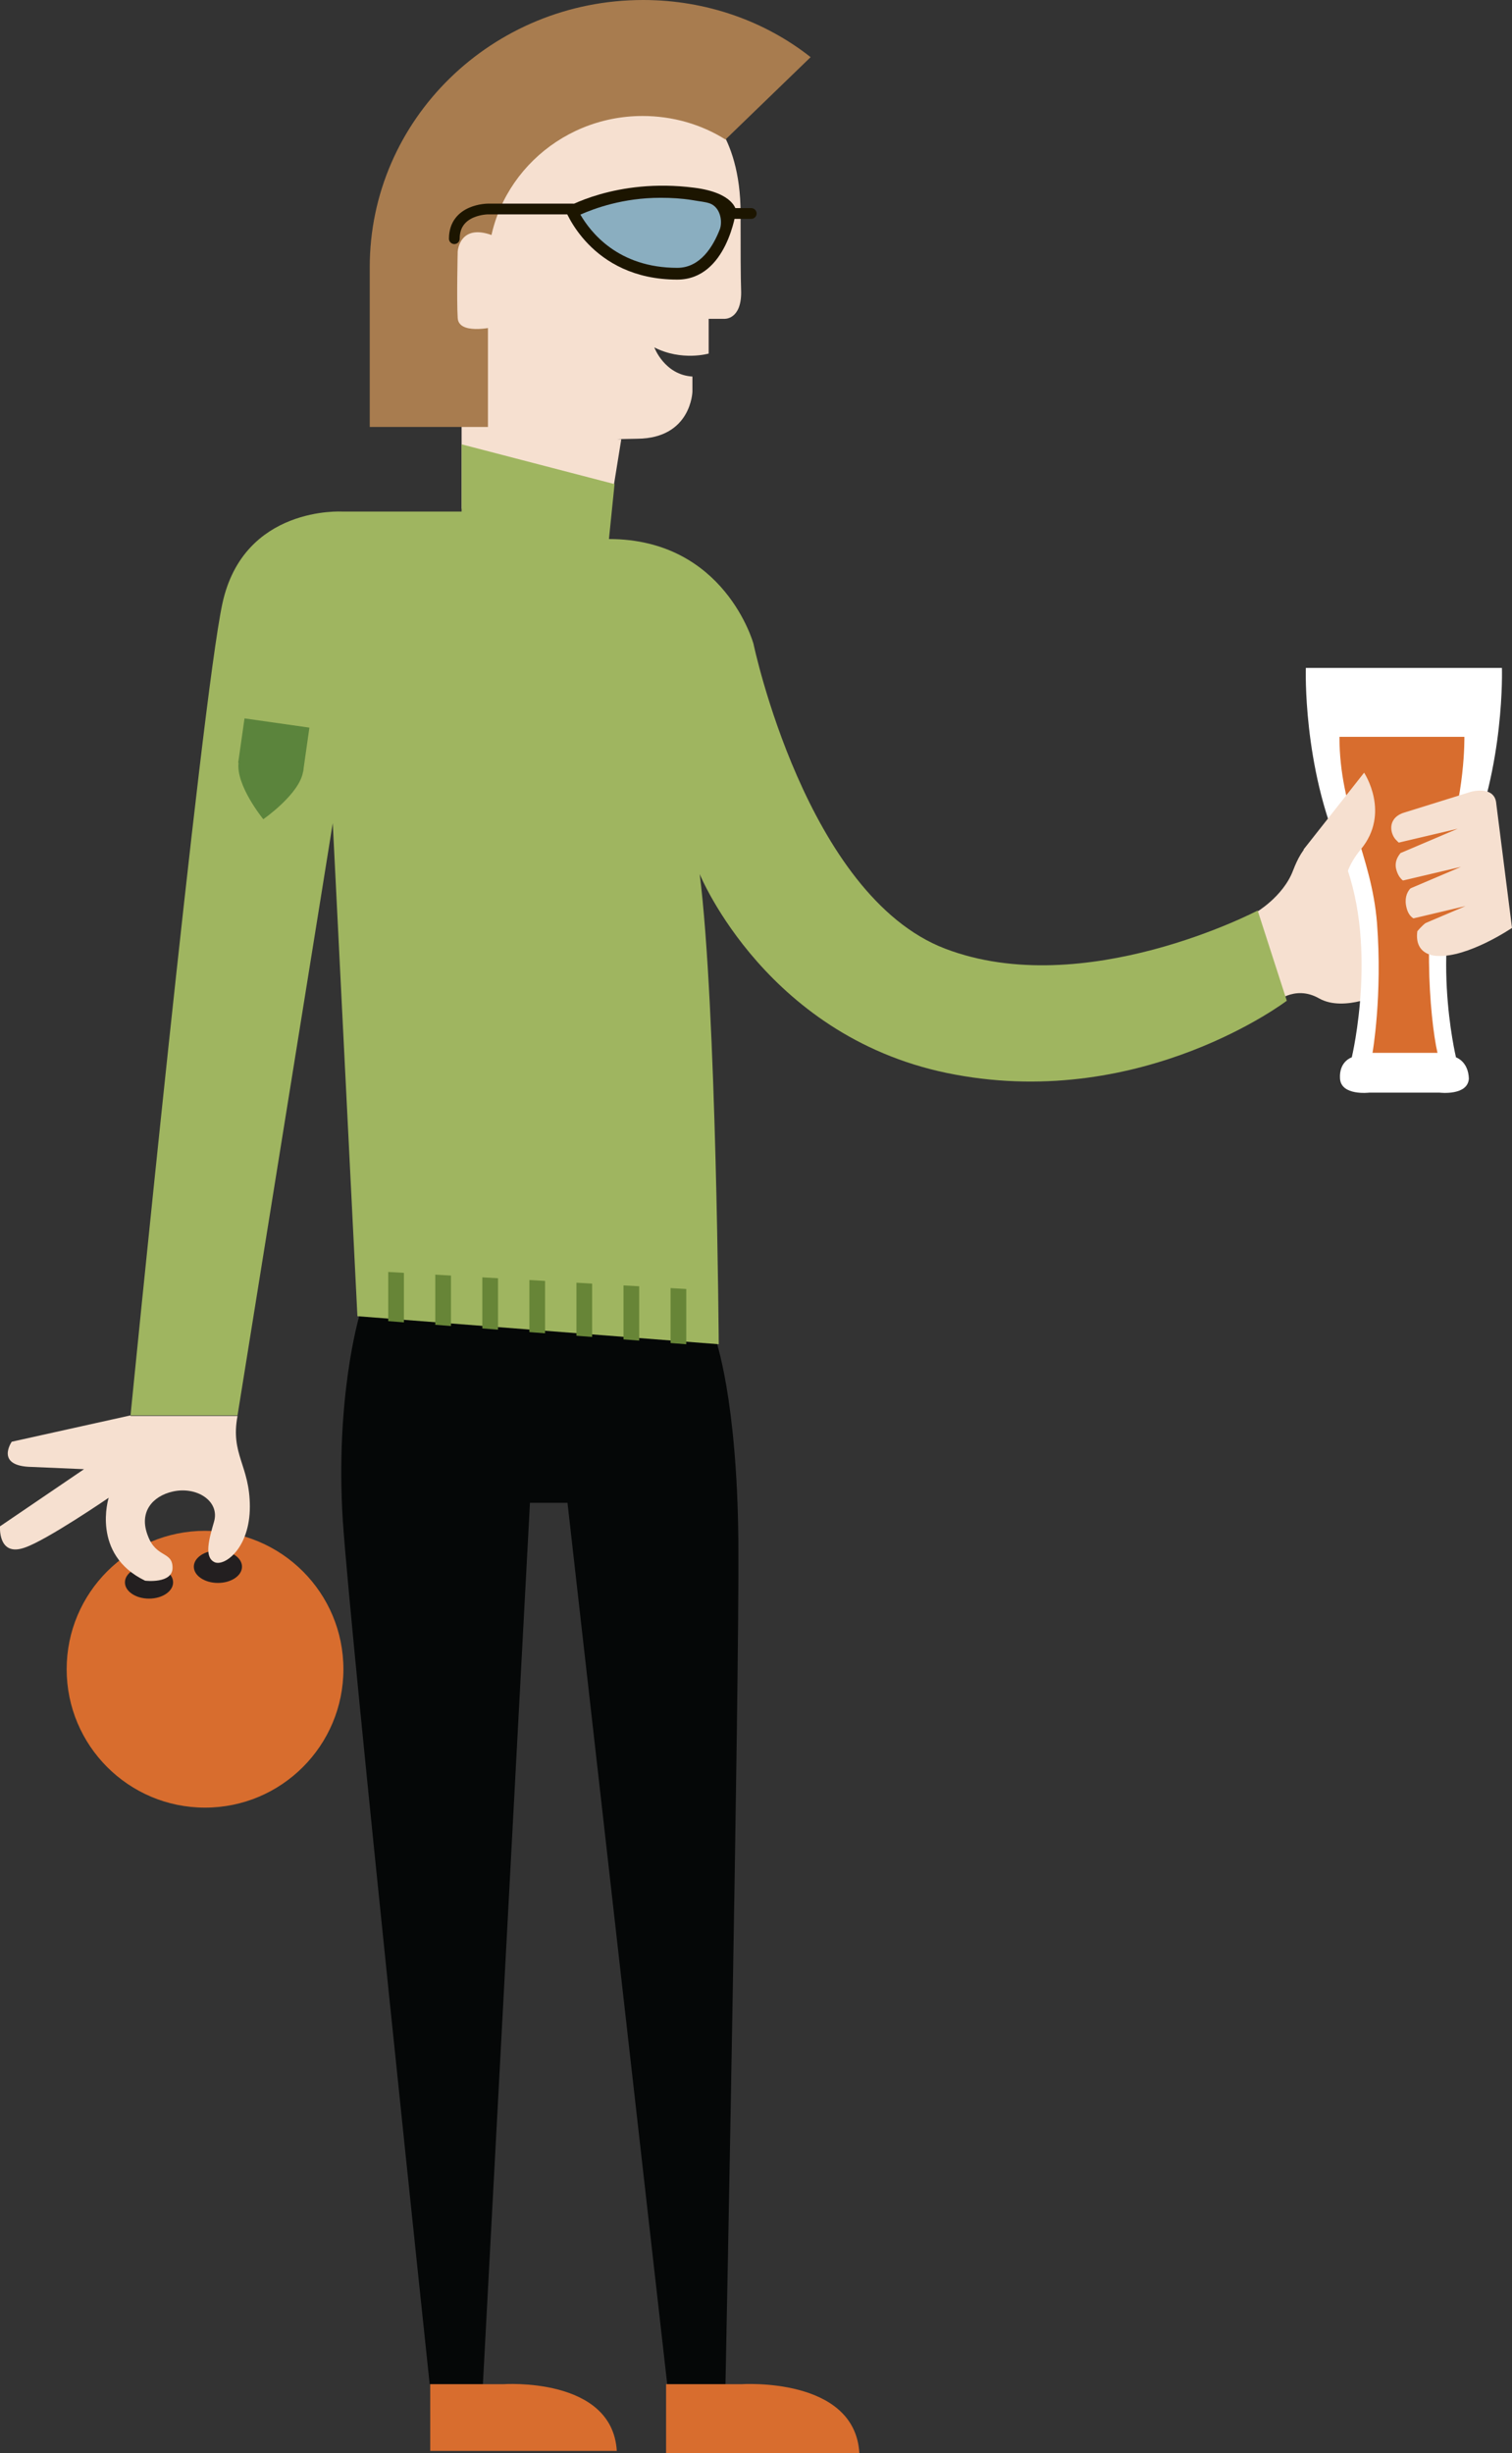 <?xml version="1.0" encoding="utf-8"?>
<!-- Generator: Adobe Illustrator 17.1.0, SVG Export Plug-In . SVG Version: 6.00 Build 0)  -->
<!DOCTYPE svg PUBLIC "-//W3C//DTD SVG 1.1//EN" "http://www.w3.org/Graphics/SVG/1.1/DTD/svg11.dtd">
<svg version="1.1" id="Isolation_Mode" xmlns="http://www.w3.org/2000/svg" xmlns:xlink="http://www.w3.org/1999/xlink" x="0px"
	 y="0px" viewBox="0 0 269.9 437.8" enable-background="new 0 0 269.9 437.8" xml:space="preserve">
<rect x="0" y="0" width="269.9" height="437.8" fill="#333333" stroke="none"/>
<g>
	<path fill="#F6E0D0" d="M132.2,38.1c0-14.7-7.3-19.3-7.3-19.3l-6.9-4.2l-23.8,1.8L78.6,30.1l-4.4,19.4l8.2,19.6v21.7l26.4,0.6
		l2.1-13c0,0-2.9,0,2.9-0.1c9.6-0.1,9.8-8.4,9.8-8.4v-2.7c-5-0.3-6.8-5.2-6.8-5.2c4.9,2.5,9.7,1.1,9.7,1.1v-6.2h2.8c0,0,3,0.2,3-4.7
		C132.2,49.3,132.2,44.8,132.2,38.1z"/>
	<path fill="#050707" d="M64.7,233.9c0,0,29.3-6.3,63,5c0,0,3.9,10.7,4.1,36.3c0.2,25.6-2.3,150.3-2.3,150.3h-10.4l-17.8-157.3
		l-6.7,0l-8.4,157.3h-9.5c0,0-14-132.1-15.5-154c-1.4-22,2.9-36.5,2.9-36.5S63.8,234.9,64.7,233.9z"/>
	<path fill="#F6E0D0" d="M224.1,162.9c0,0,4.9-2.8,6.7-7.5c1.8-4.7,3.6-5.9,7.8-7.5l8.3,29.3c0,0-6.9,3.5-11.4,1
		c-4.5-2.6-8.1,0.9-8.1,0.9L224.1,162.9z"/>
	<path fill="#9FB560" d="M82.4,79.3v12H61.1c0,0-17.6-1.1-21.4,16.4c-3.8,17.6-16.4,144.9-16.4,144.9h19.1l17-105.7l4.4,88l64.5,5
		c0,0-0.4-60.2-3.4-83.9c0,0,12.1,29.7,45.7,35.8c33.6,6.2,59.1-13.2,59.1-13.2l-5.2-16.1c0,0-31,16.3-55.8,6.8
		c-24.8-9.5-34.2-54.4-34.2-54.4s-5.1-18.7-25.8-18.7l1-9.8L82.4,79.3z"/>
	<g>
		<defs>
			<polyline id="SVGID_1_" points="64,226.7 128.8,230.4 128.9,240.4 64.4,235.4 64,227.8 			"/>
		</defs>
		<clipPath id="SVGID_2_">
			<use xlink:href="#SVGID_1_"  overflow="visible"/>
		</clipPath>
		<g clip-path="url(#SVGID_2_)">
			<rect x="69.3" y="226.7" fill="#678537" width="2.8" height="10.9"/>
			<rect x="77.7" y="227.1" fill="#678537" width="2.8" height="10.9"/>
			<rect x="86.1" y="227.5" fill="#678537" width="2.8" height="10.9"/>
			<rect x="94.5" y="227.8" fill="#678537" width="2.8" height="10.9"/>
			<rect x="102.9" y="228.2" fill="#678537" width="2.8" height="10.9"/>
			<rect x="111.3" y="228.6" fill="#678537" width="2.8" height="10.9"/>
			<rect x="119.7" y="229" fill="#678537" width="2.8" height="10.9"/>
		</g>
	</g>
	<g>
		<path fill="#5B843C" d="M54.1,137.7c-0.6,4-7.1,8.5-7.1,8.5s-5-6.1-4.4-10.2c0.6-4,3.3-4.9,6.5-4.5
			C52.2,132.1,54.6,133.7,54.1,137.7z"/>
		<rect x="43" y="129" transform="matrix(0.99 0.141 -0.141 0.99 19.266 -5.565)" fill="#5B843C" width="11.7" height="8"/>
	</g>
	<path fill="#FFFFFF" d="M259.9,188.7c0,0-5-20.8,1.9-36.4c6.9-15.6,6.3-33.1,6.3-33.1h-17.1h-0.8h-17.1c0,0-0.6,17.5,6.3,33.1
		c6.9,15.6,1.9,36.4,1.9,36.4s-2.3,0.7-2.1,3.8c0.2,3.1,5.2,2.5,5.2,2.5h5.9h0.8h5.9c0,0,5,0.6,5.2-2.5
		C262.1,189.4,259.9,188.7,259.9,188.7z"/>
	<path fill="#D86D2E" d="M239.1,131.5h22.3c0,0,0.2,10.6-3.7,20.7c-4.1,10.4-2.5,29.7-1.1,35.7H245c0,0,1.8-10.2,0.8-23.2
		C244.8,152.4,239.1,144.7,239.1,131.5z"/>
	<circle fill="#D86D2E" cx="36.6" cy="297.9" r="24.7"/>
	<path fill="#F6E0D0" d="M250.4,145.1l12.2-3.8c0,0,4.3-1.2,4.5,2.2l2.8,22.1c0,0-7.8,5.3-13.3,5c0,0-4.2,0.1-3.6-4.4
		c0,0,1.1-1.4,2.6-2.3c0,0-3.6,1.6-4.5-1.8c-0.9-3.3,1.8-4.4,1.8-4.4s-2.9,0.7-3.7-2.7c-0.5-2.3,2-3.8,2-3.8s-1.1-0.3-1.9-1.2
		C248.2,149,247.5,146.2,250.4,145.1z"/>
	<ellipse fill="#231F20" cx="26.6" cy="282.4" rx="4.3" ry="2.9"/>
	<ellipse fill="#231F20" cx="38.9" cy="279.6" rx="4.3" ry="2.9"/>
	<path fill="#F6E0D0" d="M23.3,252.6l-21.2,4.7c0,0-3.1,4.4,3.6,4.5l9.3,0.4L0,272.4c0,0-0.4,5.5,4.4,3.8c3.9-1.3,15-8.9,15-8.9
		s-3.2,10.1,6.5,14.8c0,0,4.9,0.6,4.9-2.3c0-3-2.9-1.7-4.4-5.7c-1.7-4.3,0.9-7.1,4.4-7.9c4.3-1,8.5,1.7,7.4,5.4
		c-0.9,3.1-1.8,6.3,0.1,7.2c1.8,0.8,6.3-2.5,6.3-9.9c0-7.4-3.5-9.3-2.2-16.2H23.3z"/>
	<path fill="#D86D2E" d="M76.8,425.5h13c0,0,19.5-1.4,20.3,11.9H76.8V425.5z"/>
	<path fill="#D86D2E" d="M118.8,425.5h13.5c0,0,20.3-1.4,21.1,12.3h-34.5V425.5z"/>
	<path fill="#F6E0D0" d="M232.7,151.6l10.8-13.7c0,0,4.8,7.2-0.6,13.7c-4.4,5.3-3.1,10.2-2.5,13.7l-2.8-1.6L232.7,151.6z"/>
	<path fill="#A87C4F" d="M114.8,0C87.9,0,66,21.3,66,47.7v28.5h9.7h10.4h1V47.7c0-14.9,12.4-27,27.6-27c5.4,0,10.5,1.5,14.8,4.2
		l15.2-14.7C136.6,3.8,126.1,0,114.8,0z"/>
	<path fill="#F6E0D0" d="M87.9,58.4c0,0-6.1,1.4-6.2-1.7c-0.2-3,0-11.8,0-11.8s0.3-5.1,6.2-2.9C93.8,44.4,87.9,58.4,87.9,58.4z"/>
	<g>
		<polygon fill="#D86D2E" points="248.3,150.7 260.2,147.9 250.1,152.2 		"/>
		<polygon fill="#D86D2E" points="248.9,157.5 260.8,154.7 250.7,159 		"/>
		<polygon fill="#D86D2E" points="250.6,164.3 261.6,161.7 252.2,165.7 		"/>
	</g>
	<path fill="#1C1500" d="M131.4,37.6c0,0-1.6,12.3-10.5,12.3c-15.6,0-20.1-12.7-20.1-12.7s9.1-5.5,23.1-3.7
		C131.1,34.4,131.4,37.6,131.4,37.6z"/>
	<path fill="#8AAEC0" d="M120.9,47.8c-10.6,0-15.5-6.4-17.3-9.5c2.5-1.1,7.6-3,14.3-3c1.9,0,3.7,0.1,5.6,0.4
		c1.7,0.3,2.3,0.3,3.2,0.6c1.9,0.7,2.3,3.2,1.8,4.6C127.3,44,125,47.8,120.9,47.8z"/>
	<path fill="none" stroke="#1C1500" stroke-width="1.917" stroke-linecap="round" stroke-miterlimit="10" d="M102.3,37.3H87.1
		c0,0-6,0-6,5.3"/>
	
		<line fill="none" stroke="#1C1500" stroke-width="1.917" stroke-linecap="round" stroke-miterlimit="10" x1="130" y1="38.1" x2="134.1" y2="38.1"/>
</g>
</svg>
